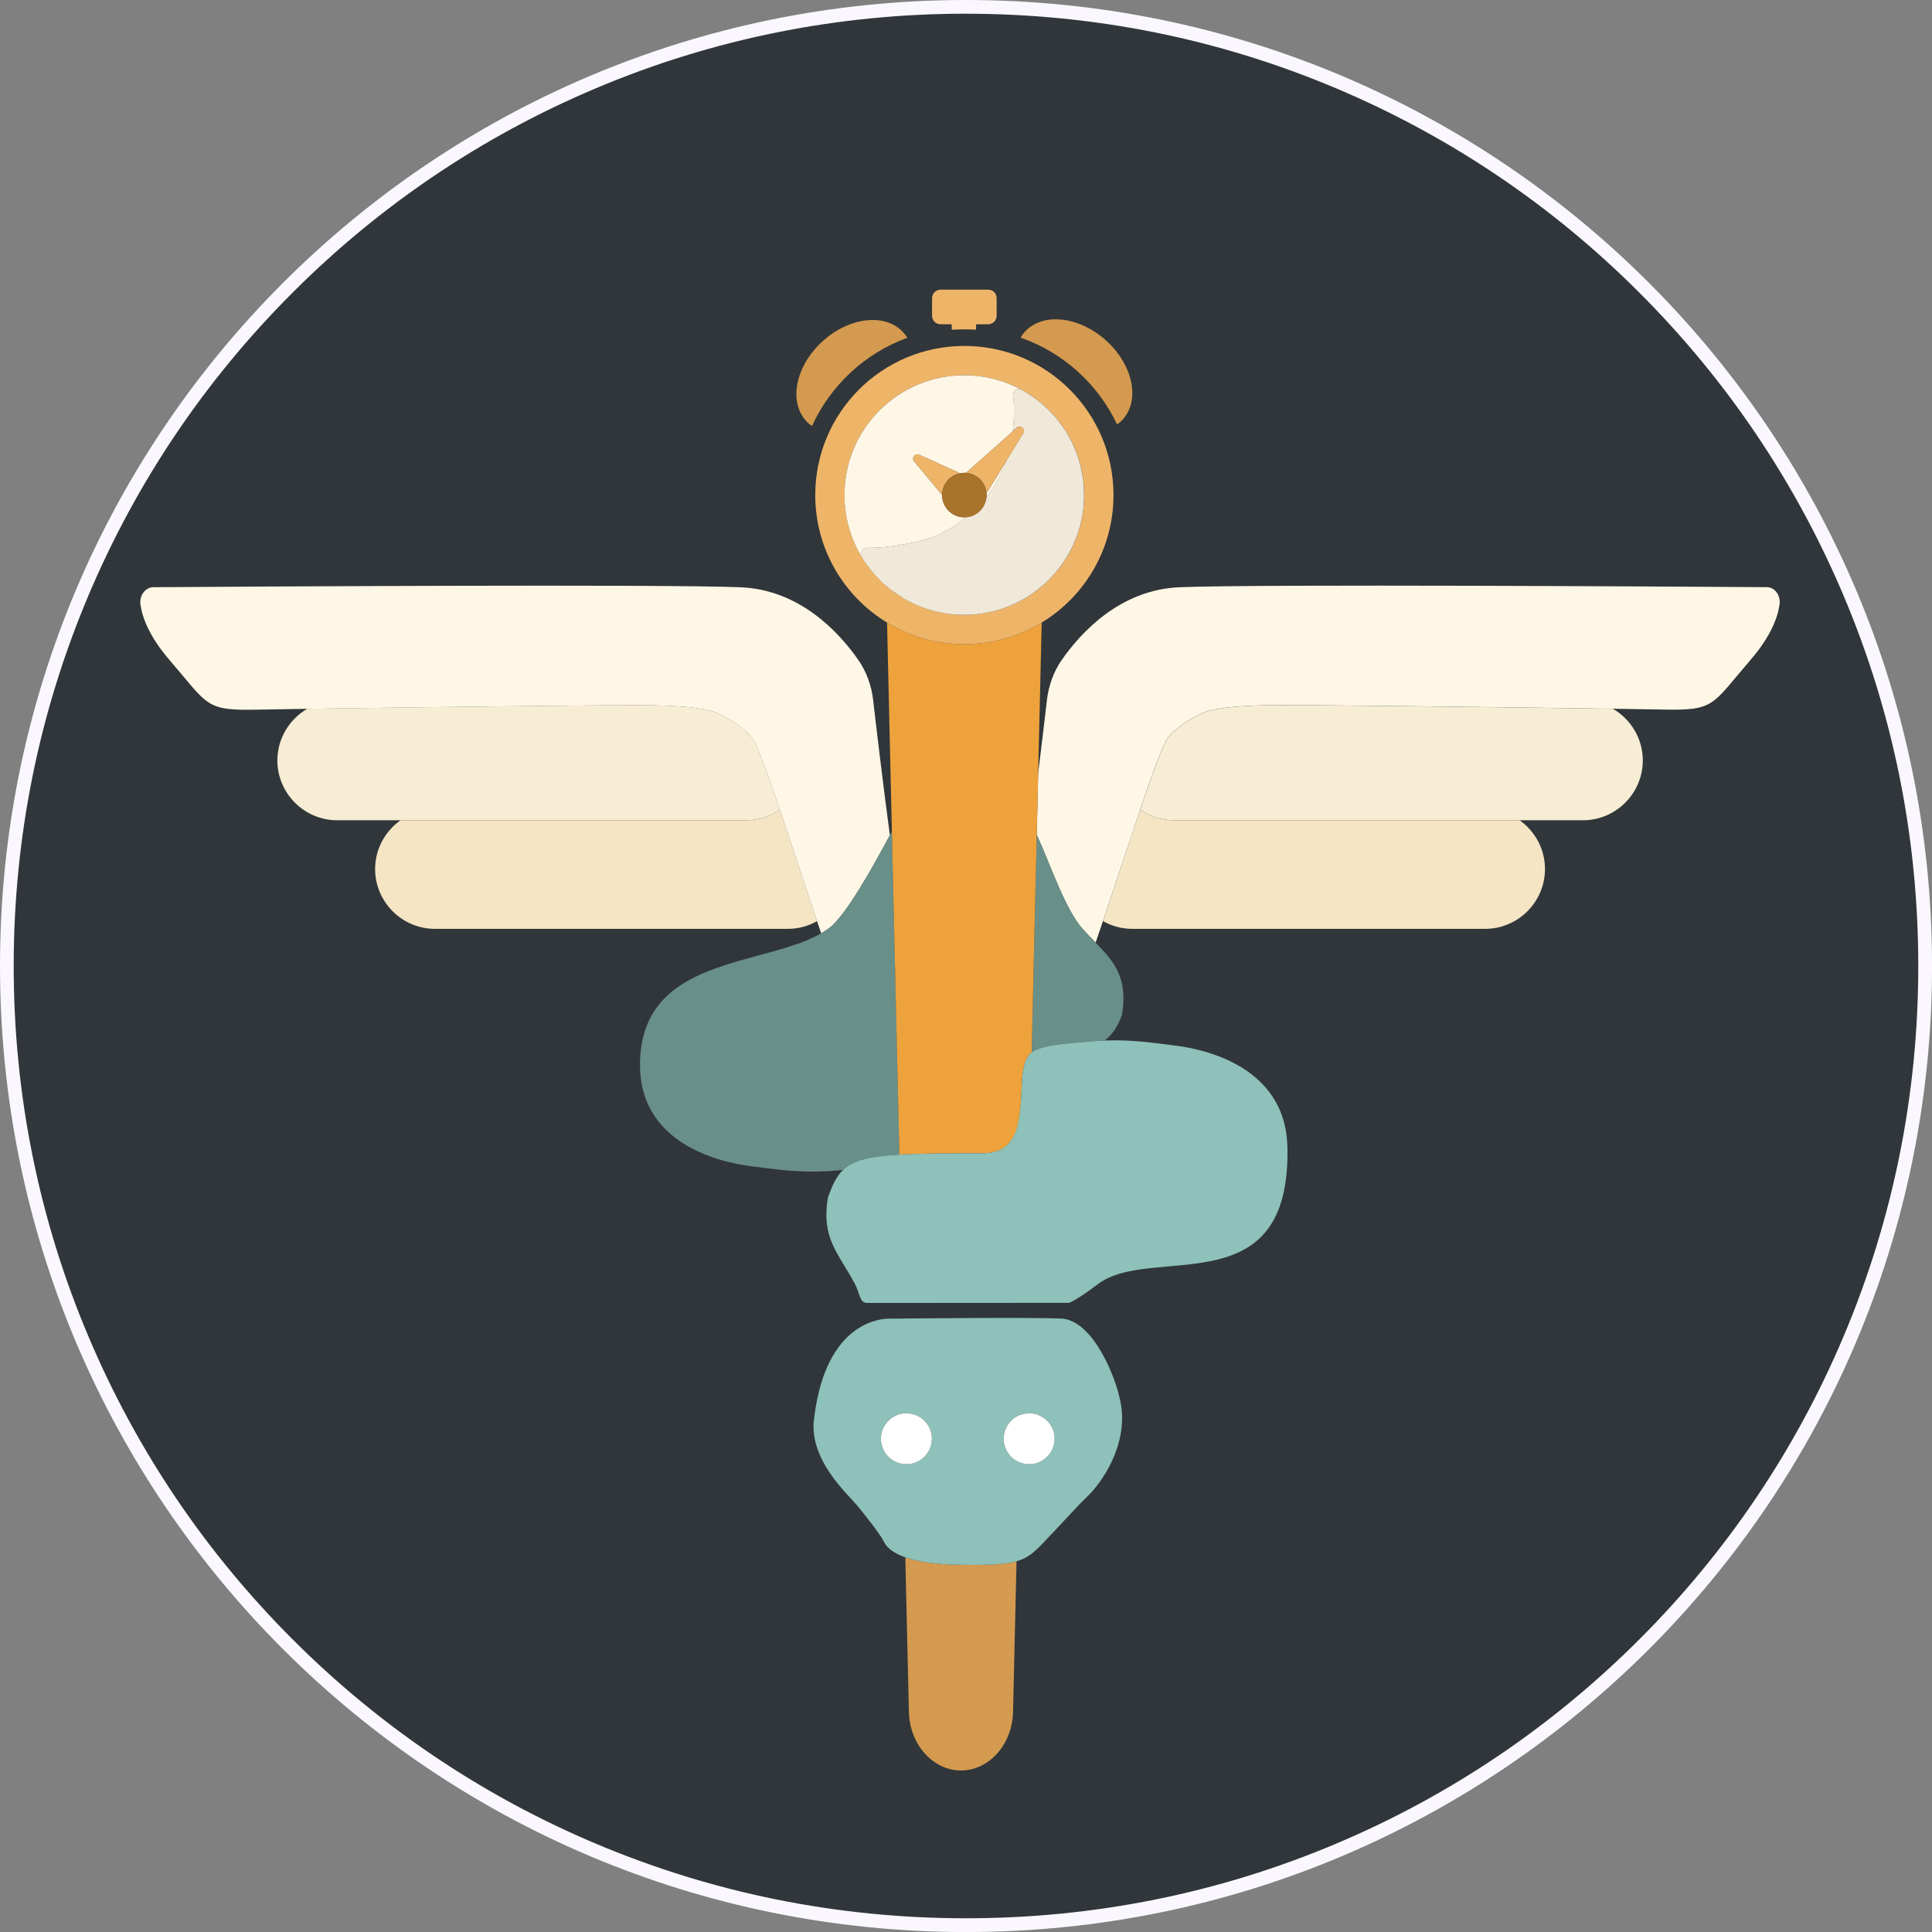 <?xml version="1.0" encoding="UTF-8"?>
<svg id="Layer_2" data-name="Layer 2" xmlns="http://www.w3.org/2000/svg" viewBox="0 0 562.95 562.95">
  <rect x="0" y="0" width="562.95" height="562.95" fill="#808080" stroke="none"/>
  <defs>
    <style>
      .cls-1 {
        fill: #a8732b;
      }

      .cls-2 {
        fill: #8ec1b9;
      }

      .cls-3 {
        fill: #eea23c;
      }

      .cls-4 {
        fill: #f7edd4;
      }

      .cls-5 {
        fill: #30363a;
      }

      .cls-6 {
        fill: #f5e5c4;
      }

      .cls-7 {
        fill: #698f89;
      }

      .cls-8 {
        fill: #fff;
      }

      .cls-9 {
        fill: #f0e8d8;
      }

      .cls-10 {
        fill: #fff7e6;
      }

      .cls-11 {
        fill: #d49a4f;
      }

      .cls-12 {
        fill: #faf8fe;
      }

      .cls-13 {
        fill: #eeb569;
      }
    </style>
  </defs>
  <g id="for_export" data-name="for export">
    <g>
      <g>
        <path class="cls-5" d="M281.48,560.95c-74.65,0-144.83-29.07-197.62-81.86S2,356.13,2,281.48,31.07,136.64,83.86,83.86C136.64,31.07,206.83,2,281.48,2s144.83,29.07,197.62,81.86c52.79,52.79,81.86,122.97,81.86,197.62s-29.07,144.84-81.86,197.62-122.97,81.86-197.62,81.86h0Z"/>
        <path class="cls-12" d="M281.48,4c37.46,0,73.8,7.34,108,21.8,33.04,13.98,62.72,33.98,88.2,59.47,25.48,25.48,45.49,55.16,59.47,88.2,14.47,34.21,21.8,70.54,21.8,108.01s-7.34,73.8-21.8,108c-13.98,33.04-33.98,62.72-59.47,88.2-25.48,25.48-55.16,45.49-88.2,59.47-34.21,14.47-70.54,21.8-108.01,21.8s-73.8-7.34-108.01-21.8c-33.04-13.98-62.72-33.98-88.2-59.47-25.48-25.48-45.49-55.16-59.47-88.2-14.47-34.21-21.8-70.54-21.8-108.01s7.34-73.8,21.8-108.01c13.98-33.04,33.98-62.72,59.47-88.2,25.48-25.48,55.16-45.49,88.2-59.47,34.21-14.47,70.54-21.8,108.01-21.8h0M281.48,0h0C126.02,0,0,126.02,0,281.48h0c0,155.46,126.02,281.48,281.48,281.48h0c155.45,0,281.48-126.02,281.48-281.48h0C562.95,126.02,436.93,0,281.48,0h0Z"/>
      </g>
      <g>
        <path class="cls-6" d="M217.41,239.01h-100.71c-4.46,3.16-7.4,8.36-7.4,14.21h0c0,9.59,7.84,17.43,17.43,17.43h102.85c3.09,0,5.99-.82,8.51-2.25-3.65-10.87-7.51-22.68-10.83-32.47-2.81,1.94-6.2,3.08-9.85,3.08Z"/>
        <path class="cls-4" d="M227.26,235.93c-3.76-11.07-6.85-19.56-8.22-21.14-3.71-4.3-10.06-7.3-12.12-7.76-4.39-.96-9.09-1.41-18.43-1.56-7.23-.12-68.75.62-98.97,1.06-5.18,3.03-8.7,8.64-8.7,15.05h0c0,9.59,7.84,17.43,17.43,17.43h119.17c3.65,0,7.04-1.14,9.85-3.08Z"/>
        <path class="cls-10" d="M259.29,243.37c-2.06-15.4-3.93-31.22-4.87-39.38-.49-4.24-1.95-8.26-4.26-11.6-5.41-7.8-16.87-20.55-34.38-21.27-23.02-.95-148.42-.17-171.11-.02-2.3.02-4.11,2.39-3.75,5.02.51,3.67,2.46,9.23,8.5,16.23,11.34,13.14,10.24,14.75,25.46,14.43,2.67-.06,7.87-.14,14.63-.24,30.22-.44,91.74-1.18,98.97-1.06,9.35.15,14.04.6,18.43,1.56,2.06.45,8.41,3.46,12.12,7.76,1.37,1.59,4.46,10.07,8.22,21.14,3.33,9.79,7.18,21.6,10.83,32.47.4,1.19.8,2.38,1.2,3.55.85-.5,1.66-1.02,2.41-1.59,4.91-3.72,13.09-18.56,17.59-26.98Z"/>
        <path class="cls-6" d="M332.22,235.93c-3.33,9.79-7.18,21.6-10.83,32.47,2.52,1.42,5.42,2.25,8.51,2.25h102.85c9.59,0,17.43-7.84,17.43-17.43h0c0-5.85-2.93-11.05-7.4-14.21h-100.71c-3.65,0-7.04-1.14-9.85-3.08Z"/>
        <path class="cls-4" d="M371,205.47c-9.35.15-14.04.6-18.43,1.56-2.06.45-8.41,3.46-12.12,7.76-1.37,1.59-4.46,10.07-8.22,21.14,2.81,1.94,6.2,3.08,9.85,3.08h119.17c9.59,0,17.43-7.84,17.43-17.43h0c0-6.41-3.51-12.02-8.7-15.05-30.22-.44-91.74-1.18-98.97-1.06Z"/>
        <path class="cls-10" d="M514.81,171.09c-22.69-.15-148.08-.93-171.11.02-17.51.72-28.97,13.47-34.38,21.27-2.31,3.34-3.77,7.36-4.26,11.6-.57,4.9-1.47,12.58-2.55,21.27l-.42,17.96c4.21,9.33,8.35,21.81,13.34,27.42,1.28,1.44,2.58,2.75,3.82,4.03.7-2.04,1.41-4.14,2.13-6.28,3.65-10.87,7.51-22.68,10.83-32.47,3.76-11.07,6.85-19.56,8.22-21.14,3.71-4.3,10.06-7.3,12.12-7.76,4.39-.96,9.09-1.41,18.43-1.56,7.23-.12,68.75.62,98.97,1.06,6.76.1,11.96.18,14.63.24,15.22.32,14.11-1.28,25.46-14.43,6.04-6.99,7.99-12.56,8.5-16.23.36-2.64-1.44-5.01-3.75-5.02Z"/>
        <path class="cls-7" d="M259.88,242.28c-.19.35-.38.71-.58,1.09-4.5,8.42-12.68,23.27-17.59,26.98-.75.57-1.56,1.1-2.41,1.59-16.93,9.82-52.83,6.62-52.81,38.38.02,24.86,27.02,28.91,33.48,29.64,5.58.63,13.19,2.02,23.45,1.14.78-.07,1.51-.13,2.23-.19,2.86-2.76,7.38-3.97,16.43-4.49l-2.18-94.15Z"/>
        <path class="cls-7" d="M302.09,243.23l-1.47,63.41c.22-.17.45-.33.7-.45,3.64-1.79,8.47-2.05,16.89-2.77,1.28-.11,2.52-.18,3.71-.23,2.31-1.81,3.84-4.22,5.01-7.47,1.82-10.94-2.46-15.68-7.68-21.04-1.24-1.28-2.54-2.59-3.82-4.03-4.99-5.61-9.14-18.09-13.34-27.42Z"/>
        <path class="cls-11" d="M279.85,455.95c-7.67-.1-12.72-1-16.06-2.17l1.05,45.07c.22,9.48,7.04,17.04,15.17,17.04s14.95-7.55,15.17-17.04l1.02-43.93c-3.25.92-7.95,1.14-16.34,1.03Z"/>
        <path class="cls-3" d="M262.06,336.43c5.9-.34,13.71-.39,24.23-.39s10.99-8.81,11.44-19.84c.08-2.09.23-7.47,2.89-9.57l1.47-63.41.42-17.96,1.02-43.85c-6.57,3.99-14.28,6.29-22.53,6.29s-15.96-2.3-22.53-6.29l1.41,60.87,2.18,94.15Z"/>
        <path class="cls-2" d="M309.26,384.21c-9.05-.44-49.39.02-49.39.02,0,0-18.85-1.83-22.62,28.78-1.89,12.11,9.81,22.39,12.45,25.59,2.64,3.2,6.78,8.44,7.91,10.73.62,1.25,2.15,3.05,6.19,4.46,3.34,1.16,8.38,2.06,16.06,2.17,8.39.11,13.09-.11,16.34-1.03,3.32-.94,5.12-2.6,7.79-5.37,5.28-5.48,9.22-10.01,12.99-13.66,3.77-3.65,11.71-14.44,9.63-26.77-1.36-8.07-8.29-24.48-17.34-24.92ZM264.11,426.63c-4.1,0-7.42-3.32-7.42-7.42s3.32-7.42,7.42-7.42,7.42,3.32,7.42,7.42-3.32,7.42-7.42,7.42ZM299.87,426.63c-4.1,0-7.42-3.32-7.42-7.42s3.32-7.42,7.42-7.42,7.42,3.32,7.42,7.42-3.32,7.42-7.42,7.42Z"/>
        <path class="cls-2" d="M301.32,306.18c-.25.12-.48.28-.7.45-2.67,2.1-2.81,7.48-2.89,9.57-.45,11.02-1.05,19.84-11.44,19.84s-18.34.05-24.23.39c-9.05.52-13.57,1.73-16.43,4.49-1.94,1.87-3.11,4.46-4.4,8.04-1.91,11.8,2.75,15.71,7.8,25.01,1.58,2.91,1.33,5.69,3.67,5.69l58.8-.04c.14,0,2.45-.94,8.41-5.45,15.63-11.82,56.31,6.69,55.22-39.97-.58-24.85-27.02-28.91-33.48-29.64-4.88-.55-11.33-1.69-19.73-1.37-1.2.04-2.44.12-3.71.23-8.42.72-13.25.98-16.89,2.77Z"/>
        <path class="cls-8" d="M299.87,411.8c-4.1,0-7.42,3.32-7.42,7.42s3.32,7.42,7.42,7.42,7.42-3.32,7.42-7.42-3.32-7.42-7.42-7.42Z"/>
        <path class="cls-8" d="M264.11,411.8c-4.1,0-7.42,3.32-7.42,7.42s3.32,7.42,7.42,7.42,7.42-3.32,7.42-7.42-3.32-7.42-7.42-7.42Z"/>
        <path class="cls-13" d="M303.53,181.41c12.54-7.62,20.92-21.41,20.92-37.16,0-24-19.45-43.45-43.45-43.45s-43.45,19.45-43.45,43.45c0,15.75,8.38,29.54,20.92,37.16,6.57,3.99,14.28,6.29,22.53,6.29s15.96-2.3,22.53-6.29ZM256.66,169.27c-1.03-1-2-2.07-2.9-3.19-.04-.05-.08-.1-.12-.15-.42-.53-.82-1.07-1.21-1.62-.03-.05-.07-.09-.1-.14-3.94-5.65-6.25-12.52-6.25-19.93,0-19.28,15.63-34.91,34.91-34.91,6.84,0,13.22,1.98,18.61,5.38.09.05.17.11.26.17.62.4,1.23.81,1.82,1.25,0,0,.01,0,.02.01.61.45,1.21.93,1.79,1.42.07.06.13.11.2.17.51.44,1.01.89,1.49,1.36.07.07.14.14.22.21.54.52,1.06,1.06,1.56,1.62.02.03.04.05.07.08.46.52.91,1.05,1.34,1.59.09.11.18.22.26.34.89,1.15,1.71,2.36,2.46,3.62.08.14.16.27.24.41.31.54.61,1.09.89,1.65.05.1.11.21.16.31.32.65.62,1.31.89,1.98.06.14.11.27.16.41.22.56.43,1.12.62,1.69.06.17.12.34.17.51.22.69.43,1.39.61,2.1.02.08.04.16.06.24.16.63.29,1.28.41,1.93.04.2.07.4.11.6.11.65.2,1.3.28,1.96,0,.09.02.17.03.26.08.74.12,1.49.15,2.24,0,.2.01.4.02.6,0,.27.02.54.02.81,0,.35-.02.69-.03,1.03,0,.12,0,.24,0,.36,0,.07-.01.14-.01.21-.01.26-.03.52-.05.78-.02.32-.04.63-.07.95-.03.29-.06.57-.1.86-.03.27-.06.54-.1.81-.05.35-.11.69-.17,1.04-.03.19-.07.38-.1.57-.08.43-.18.86-.27,1.28-.02.09-.04.18-.06.27-3.22,13.42-14.18,23.82-27.9,26.22-.11.02-.21.04-.31.06-.38.06-.77.12-1.15.17-.22.03-.43.06-.65.08-.31.03-.62.06-.94.09-.28.02-.57.05-.85.06-.28.02-.56.03-.84.04-.18,0-.35.02-.53.02-.1,0-.2,0-.3,0-.16,0-.32.01-.48.01-.45,0-.9-.02-1.35-.03-.12,0-.24,0-.35,0-.72-.03-1.42-.09-2.13-.17-.19-.02-.37-.05-.56-.07-.53-.07-1.06-.15-1.59-.24-.21-.04-.41-.07-.62-.11-.61-.12-1.21-.25-1.81-.4-.08-.02-.16-.03-.24-.05-.68-.17-1.35-.37-2.01-.58-.16-.05-.32-.11-.48-.16-.52-.17-1.03-.36-1.53-.56-.17-.07-.34-.13-.5-.2-.62-.26-1.24-.52-1.85-.81-.01,0-.02,0-.03-.01-.64-.31-1.26-.63-1.88-.98-.12-.07-.24-.14-.35-.2-.5-.29-1-.59-1.49-.9-.12-.08-.24-.15-.35-.23-1.18-.77-2.31-1.62-3.38-2.53-.07-.06-.14-.13-.22-.19-.48-.41-.94-.83-1.4-1.27-.07-.06-.14-.13-.2-.19Z"/>
        <path class="cls-10" d="M305.4,119.3c.54.52,1.06,1.06,1.56,1.62-.5-.56-1.02-1.1-1.56-1.62Z"/>
        <path class="cls-10" d="M303.69,117.73c.51.44,1.01.89,1.49,1.36-.49-.47-.98-.92-1.49-1.36Z"/>
        <path class="cls-10" d="M315.28,150.87c-.08.43-.17.86-.27,1.28.1-.42.19-.85.27-1.28Z"/>
        <path class="cls-10" d="M315.55,149.26c-.05.35-.11.69-.17,1.04.06-.34.12-.69.17-1.04Z"/>
        <path class="cls-10" d="M311.32,126.96c.31.54.61,1.09.89,1.65-.28-.56-.58-1.11-.89-1.65Z"/>
        <path class="cls-10" d="M287.04,178.63c13.72-2.4,24.68-12.8,27.9-26.22-3.24,13.37-14.27,23.8-27.9,26.22Z"/>
        <path class="cls-10" d="M314.89,135.85c.16.63.29,1.28.41,1.93-.12-.65-.26-1.29-.41-1.93Z"/>
        <path class="cls-10" d="M308.63,122.92c.89,1.15,1.71,2.36,2.46,3.62-.74-1.26-1.56-2.47-2.46-3.62Z"/>
        <path class="cls-10" d="M307.03,121c.46.52.91,1.05,1.34,1.59-.43-.54-.87-1.08-1.34-1.59Z"/>
        <path class="cls-10" d="M287.43,143.47c.03.26.05.52.05.78,0,.21-.01.42-.03.63,2.61-3.35,4.48-7.01,5.95-10.85h0s-5.55,9.04-5.55,9.04c-.11.17-.25.31-.41.41Z"/>
        <path class="cls-10" d="M315.75,147.59c-.03.29-.06.57-.1.86.03-.29.07-.57.1-.86Z"/>
        <path class="cls-10" d="M252.78,159.62c6,.2,16.32-1.8,20.13-3.55,3.43-1.58,6.32-3.39,8.79-5.37-.23.02-.46.04-.7.04-3.58,0-6.48-2.9-6.48-6.48,0-.03,0-.06,0-.09-.09-.06-.17-.13-.24-.22l-7.91-9.52c-.85-1.02.27-2.48,1.47-1.93l11.28,5.1c.18.08.33.2.44.34.46-.11.94-.17,1.44-.17.16,0,.32.01.48.02.01-.01.02-.03.03-.04l13.61-12.07c.4-3.6.5-7.46.09-10.41-.19-1.37,1.23-2.36,2.44-1.7.66.36,1.31.75,1.94,1.15-5.39-3.4-11.77-5.38-18.61-5.38-19.28,0-34.91,15.63-34.91,34.91,0,7.41,2.31,14.28,6.25,19.93-.42-.6-.82-1.21-1.2-1.83-.75-1.23.21-2.77,1.64-2.73Z"/>
        <path class="cls-10" d="M315.41,138.37c.11.65.2,1.3.28,1.96-.07-.66-.17-1.32-.28-1.96Z"/>
        <path class="cls-10" d="M299.86,114.88c.62.4,1.23.81,1.82,1.25-.59-.44-1.2-.85-1.82-1.25Z"/>
        <path class="cls-10" d="M253.64,165.94c-.42-.53-.82-1.07-1.21-1.62.39.55.79,1.09,1.21,1.62Z"/>
        <path class="cls-10" d="M312.37,128.92c.32.65.62,1.31.89,1.98-.28-.67-.58-1.33-.89-1.98Z"/>
        <path class="cls-10" d="M315.87,145.86c-.01.26-.03.52-.05.78.02-.26.04-.52.05-.78Z"/>
        <path class="cls-10" d="M313.42,131.32c.22.56.43,1.12.62,1.69-.19-.57-.4-1.13-.62-1.69Z"/>
        <path class="cls-10" d="M256.66,169.27c-1.03-1-2-2.07-2.9-3.19.9,1.12,1.87,2.19,2.9,3.19Z"/>
        <path class="cls-10" d="M314.22,133.51c.22.69.43,1.39.61,2.1-.18-.71-.39-1.41-.61-2.1Z"/>
        <path class="cls-10" d="M315.72,140.6c.08.74.12,1.49.15,2.24-.03-.75-.08-1.5-.15-2.24Z"/>
        <path class="cls-10" d="M301.7,116.14c.61.45,1.21.93,1.79,1.42-.58-.49-1.18-.97-1.79-1.42Z"/>
        <path class="cls-10" d="M315.91,144.25c0-.27-.01-.54-.02-.81.01.61.01,1.23,0,1.85.01-.34.03-.69.03-1.03Z"/>
        <path class="cls-10" d="M276.61,178.88c-.53-.07-1.06-.15-1.59-.24.53.09,1.06.17,1.59.24Z"/>
        <path class="cls-10" d="M279.29,179.12c-.72-.03-1.42-.09-2.13-.17.7.08,1.41.14,2.13.17Z"/>
        <path class="cls-10" d="M267.82,176.58c-.62-.26-1.24-.52-1.85-.81.61.29,1.22.56,1.85.81Z"/>
        <path class="cls-10" d="M265.94,175.76c-.64-.31-1.26-.63-1.88-.98.62.34,1.24.67,1.88.98Z"/>
        <path class="cls-10" d="M283.14,179.09c-.28.02-.56.03-.84.04.28-.01.56-.02.84-.04Z"/>
        <path class="cls-10" d="M286.73,178.69c-.38.06-.77.12-1.15.17.39-.05.77-.1,1.15-.17Z"/>
        <path class="cls-10" d="M269.86,177.34c-.52-.17-1.03-.36-1.53-.56.51.2,1.02.38,1.53.56Z"/>
        <path class="cls-10" d="M284.93,178.94c-.31.04-.62.06-.94.09.31-.03.62-.05.94-.09Z"/>
        <path class="cls-10" d="M281,179.17c.16,0,.32-.01.48-.01-.61,0-1.22,0-1.83-.02.45.02.9.03,1.35.03Z"/>
        <path class="cls-10" d="M272.35,178.08c-.68-.17-1.35-.37-2.01-.58.66.21,1.33.41,2.01.58Z"/>
        <path class="cls-10" d="M258.26,170.74c-.48-.41-.94-.83-1.4-1.27.45.44.92.86,1.4,1.27Z"/>
        <path class="cls-10" d="M263.7,174.58c-.5-.29-1-.59-1.49-.9.49.31.98.61,1.49.9Z"/>
        <path class="cls-10" d="M274.4,178.53c-.61-.12-1.21-.25-1.81-.4.6.15,1.2.28,1.81.4Z"/>
        <path class="cls-10" d="M261.86,173.45c-1.18-.78-2.31-1.62-3.38-2.53,1.07.91,2.2,1.75,3.38,2.53Z"/>
        <path class="cls-9" d="M258.26,170.74c.07.06.14.13.22.19,1.07.91,2.21,1.75,3.38,2.53.12.08.23.15.35.23.49.31.98.61,1.49.9.12.07.23.14.35.2.62.34,1.24.67,1.88.98.01,0,.02,0,.03.01.61.29,1.22.56,1.85.81.17.07.34.13.5.2.51.2,1.02.38,1.53.56.16.05.32.11.48.16.66.21,1.33.41,2.01.58.08.02.16.04.24.05.6.15,1.2.28,1.81.4.2.04.41.07.62.11.53.09,1.06.17,1.59.24.19.02.37.05.56.07.7.08,1.41.14,2.13.17.12,0,.24,0,.35,0,.61.02,1.22.03,1.83.02.1,0,.2,0,.3,0,.18,0,.35-.02.53-.02.28-.01.56-.02.84-.04.29-.02.57-.04.85-.06.31-.03.62-.05.94-.09.22-.02.43-.05.65-.08.39-.05.77-.1,1.15-.17.11-.02.21-.04.31-.06,13.63-2.41,24.66-12.84,27.9-26.22.02-.09.04-.18.06-.27.1-.42.19-.85.27-1.28.04-.19.07-.38.1-.57.06-.34.12-.69.17-1.04.04-.27.07-.54.1-.81.03-.29.07-.57.1-.86.03-.31.05-.63.07-.95.02-.26.04-.52.05-.78,0-.07.01-.14.01-.21,0-.12,0-.24,0-.36.02-.62.02-1.23,0-1.85,0-.2,0-.4-.02-.6-.03-.75-.08-1.5-.15-2.24,0-.09-.02-.18-.03-.26-.07-.66-.17-1.32-.28-1.96-.03-.2-.07-.4-.11-.6-.12-.65-.26-1.29-.41-1.93-.02-.08-.04-.16-.06-.24-.18-.71-.39-1.41-.61-2.1-.05-.17-.11-.34-.17-.51-.19-.57-.4-1.13-.62-1.69-.05-.14-.11-.27-.16-.41-.28-.67-.58-1.33-.89-1.98-.05-.11-.11-.21-.16-.31-.28-.56-.58-1.11-.89-1.65-.08-.14-.16-.28-.24-.41-.74-1.26-1.56-2.47-2.46-3.62-.09-.11-.18-.22-.26-.34-.43-.54-.87-1.08-1.34-1.59-.02-.03-.04-.05-.07-.08-.5-.56-1.02-1.1-1.56-1.62-.07-.07-.14-.14-.22-.21-.49-.47-.98-.92-1.49-1.36-.07-.06-.13-.12-.2-.17-.58-.49-1.18-.97-1.79-1.42,0,0-.01,0-.02-.01-.59-.44-1.2-.85-1.82-1.25-.09-.06-.17-.11-.26-.17-.64-.4-1.28-.79-1.94-1.15-1.21-.66-2.63.34-2.44,1.7.41,2.95.31,6.81-.09,10.41l1.16-1.03c1.07-.95,2.64.36,1.89,1.59l-4.79,7.79h0c-1.46,3.85-3.34,7.51-5.95,10.86-.29,3.05-2.71,5.49-5.75,5.82-2.47,1.98-5.36,3.79-8.79,5.37-3.81,1.76-14.13,3.75-20.13,3.55-1.44-.05-2.39,1.5-1.64,2.73.38.62.78,1.24,1.2,1.83.03.05.07.09.1.14.39.55.79,1.09,1.21,1.62.04.05.08.1.12.15.9,1.12,1.87,2.19,2.9,3.19.07.07.14.13.2.19.45.44.92.86,1.4,1.27Z"/>
        <path class="cls-13" d="M279.56,137.93c-.12-.14-.26-.26-.44-.34l-11.28-5.1c-1.21-.55-2.32.92-1.47,1.93l7.91,9.52c.07.09.15.16.24.22.04-3.05,2.18-5.58,5.04-6.23Z"/>
        <path class="cls-13" d="M281.48,137.79c3.09.23,5.58,2.62,5.95,5.68.16-.1.31-.23.41-.41l5.55-9.04,4.79-7.79c.75-1.22-.82-2.54-1.89-1.59l-1.16,1.03-13.61,12.07s-.02.03-.03.04Z"/>
        <path class="cls-1" d="M287.43,143.47c-.37-3.05-2.85-5.45-5.95-5.68-.16-.01-.32-.02-.48-.02-.5,0-.98.06-1.44.17-2.86.65-5,3.18-5.04,6.23,0,.03,0,.06,0,.09,0,3.58,2.9,6.48,6.48,6.48.24,0,.47-.01.7-.04,3.04-.33,5.46-2.76,5.75-5.82.02-.21.03-.42.03-.63,0-.27-.02-.53-.05-.78Z"/>
        <path class="cls-11" d="M236.6,124.14c5.38-11.77,15.32-21.18,27.78-25.71-.34-.56-.72-1.09-1.17-1.58-5.17-5.69-15.7-4.53-23.53,2.59-7.83,7.11-9.98,17.49-4.82,23.18.52.58,1.11,1.08,1.73,1.52Z"/>
        <path class="cls-11" d="M325.52,123.69c.62-.45,1.2-.96,1.71-1.54,5.09-5.76,2.79-16.1-5.14-23.11-7.93-7.01-18.48-8.02-23.56-2.26-.44.5-.82,1.03-1.15,1.6,12.52,4.35,22.59,13.62,28.14,25.32Z"/>
        <path class="cls-13" d="M274.05,94.49h3.01c.14,0,.25.11.25.25v1.09c0,.14.12.26.27.25,1.13-.07,2.27-.11,3.42-.11,1.06,0,2.11.03,3.15.09.14,0,.26-.11.26-.25v-1.07c0-.14.11-.25.25-.25h3.28c1.36,0,2.46-1.11,2.46-2.46v-5.17c0-1.36-1.11-2.46-2.46-2.46h-13.89c-1.36,0-2.46,1.11-2.46,2.46v5.17c0,1.36,1.11,2.46,2.46,2.46Z"/>
      </g>
    </g>
  </g>
</svg>